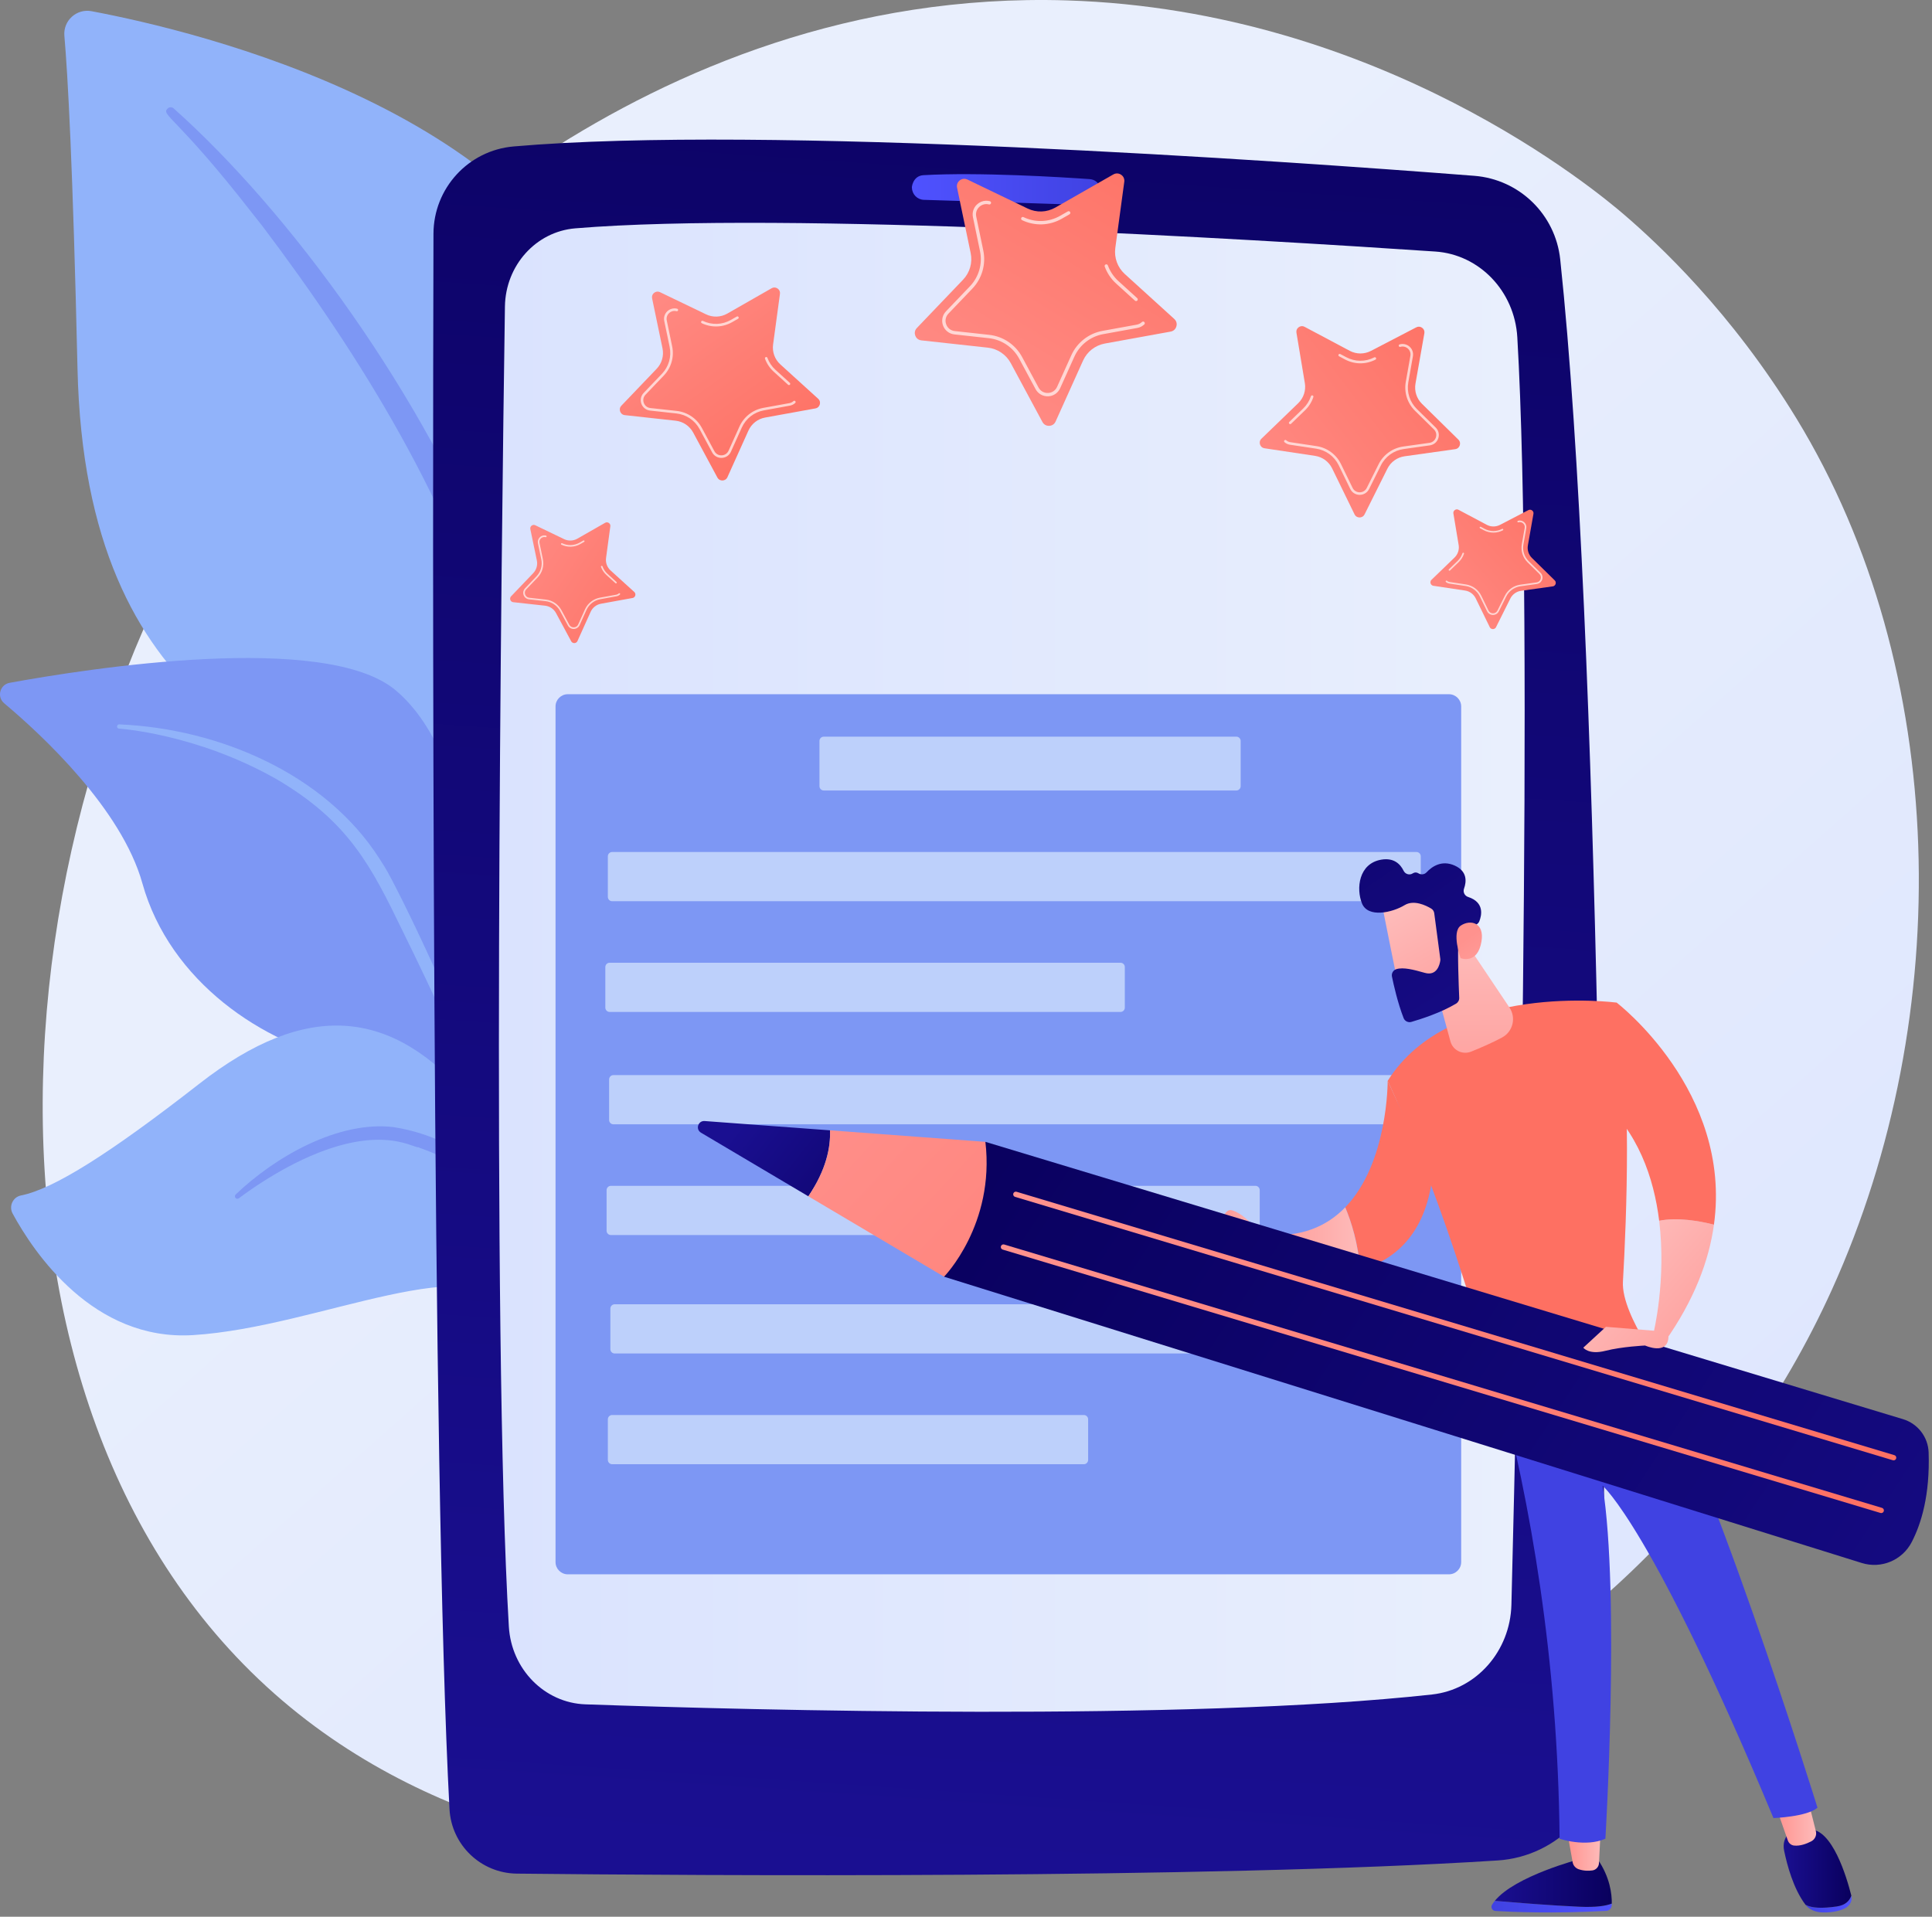 <svg width="388" height="385" viewBox="0 0 388 385" fill="none" xmlns="http://www.w3.org/2000/svg">
<rect x="0" y="0" width="388" height="385" fill="#808080" stroke="none"/>
<path d="M367.913 259.012C327.979 347.187 226.695 383.294 148.104 375.125C126.645 372.894 83.469 368.407 50.369 335.762C-13.197 273.07 -0.517 145.082 63.151 70.91C71.35 61.359 128.059 -2.6 214.279 0.082C277.404 2.046 320.972 38.643 326.268 43.199C332.957 48.955 347.692 62.609 360.779 84.054C391.53 134.443 392.867 203.912 367.913 259.012Z" fill="url(#paint0_linear_85_659)"/>
<path d="M103.806 227.416C103.806 227.416 104.968 178.555 82.463 165.478C59.959 152.401 17.169 144.225 15.565 74.065C14.626 32.991 13.61 15.032 12.929 7.201C12.663 4.147 15.377 1.681 18.391 2.249C39.705 6.264 108.944 22.791 123.461 70.05C140.67 126.076 103.806 227.416 103.806 227.416Z" fill="#91B3FA"/>
<path d="M34.874 21.77C58.27 42.636 85.324 79.565 99.744 116.494C101.595 122.58 107.009 135.522 109.36 158.518C111.46 177.697 110.416 197.964 107.87 211.379C107.709 212.227 106.891 212.784 106.043 212.623C104.584 212.347 104.778 210.778 104.791 210.827C107.699 187.907 106.492 159.379 99.829 133.638C91.316 102.031 72.328 71.387 52.688 45.397L50.667 42.838C35.451 23.297 32.248 23.153 33.67 21.791C34.006 21.469 34.532 21.466 34.874 21.77Z" fill="#7D97F4"/>
<path d="M139.972 321.358C143.017 322.851 111.147 282.774 101.164 219.83C96.459 190.17 96.398 153.007 79.502 138.686C65.44 126.767 17.589 134.292 1.932 137.152C-0.025 137.509 -0.683 139.981 0.84 141.26C8.348 147.565 24.41 162.439 28.595 177.429C34.111 197.187 52.895 209.754 69.712 213.155C86.528 216.556 95.883 219.856 104.075 246.75C112.268 273.643 131.321 317.115 139.972 321.358Z" fill="#7D97F4"/>
<path d="M23.952 145.5C43.928 146.337 65.371 155.449 76.252 172.542L77.279 174.173C79.651 177.997 93.094 205.185 100.561 227.721C100.654 228.002 100.502 228.306 100.221 228.399C99.743 228.557 99.505 228.031 99.55 228.078C94.348 215.346 86.877 199.204 80.926 187.134C74.545 173.962 70.079 165.041 55.523 156.497C39.322 147.295 23.844 146.348 23.891 146.357C23.654 146.333 23.482 146.122 23.507 145.886C23.53 145.659 23.727 145.491 23.952 145.5Z" fill="#91B3FA"/>
<path d="M126.31 326.63C128.117 327.583 116.132 306.955 115.213 288.781C114.293 270.607 110.193 239.589 94.521 221.034C78.849 202.48 61.687 200.787 40.061 217.655C22.04 231.711 10.799 238.805 4.206 240.124C2.574 240.45 1.741 242.293 2.535 243.756C6.763 251.543 18.718 269.429 38.79 268.17C64.394 266.564 95.424 249.919 104.881 263.804C114.338 277.689 113.124 285.458 113.414 292.038C113.705 298.619 114.353 320.326 126.31 326.63Z" fill="#91B3FA"/>
<path d="M47.326 239.934C55.17 232.415 67.944 225.025 79.109 226.403C93.634 228.743 103.311 238.443 108.589 252.882C110.652 259.013 111.501 262.286 112.721 269.801C112.818 270.401 111.933 270.581 111.785 269.995C110.898 266.465 110.019 262.769 108.703 258.946C101.047 234.282 84.703 230.96 84.068 230.456C82.832 230.578 75.341 224.97 57.568 234.534C54.249 236.341 51.018 238.403 47.985 240.677L47.968 240.69C47.749 240.855 47.437 240.81 47.273 240.591C47.12 240.387 47.147 240.105 47.326 239.934Z" fill="#7D97F4"/>
<path d="M103.141 29.416C94.05 30.206 87.08 37.82 87.054 46.946C86.896 102.752 86.635 295.242 90.272 363.373C90.657 370.59 96.575 376.261 103.803 376.339C139.551 376.723 242.38 377.43 300.757 373.696C312.916 372.919 322.377 362.848 322.363 350.665C322.292 292.094 321.356 127.374 313.333 52.082C312.372 43.061 305.12 36.019 296.075 35.314C257.086 32.277 153.55 25.032 103.141 29.416Z" fill="url(#paint1_linear_85_659)"/>
<path d="M101.404 61.571C100.702 109.308 98.703 268.11 102.192 326.721C102.702 335.287 109.357 342.051 117.574 342.337C151.405 343.516 238.158 345.798 287.592 340.358C296.493 339.379 303.297 331.663 303.534 322.321C304.77 273.605 308.11 125.7 304.719 67.744C304.178 58.498 297.114 51.121 288.26 50.525C251.629 48.056 157.566 42.364 115.529 45.865C107.638 46.522 101.526 53.306 101.404 61.571Z" fill="url(#paint2_linear_85_659)"/>
<path d="M183.143 37.716C183.172 39.035 184.224 40.1 185.542 40.14C192.052 40.338 210.39 40.899 218.586 41.194C220.202 41.253 221.437 39.774 221.096 38.193C221.068 38.143 220.858 36.117 218.788 35.973C213.244 35.587 196.517 34.548 185.463 35.185C183.193 35.316 183.069 37.898 183.143 37.716Z" fill="url(#paint3_linear_85_659)"/>
<path d="M193.597 35.912C193.828 35.904 194.061 35.955 194.29 36.065L206.382 41.889C207.251 42.308 208.221 42.511 209.185 42.477C210.15 42.443 211.103 42.172 211.941 41.693L223.593 35.034C223.813 34.908 224.042 34.84 224.274 34.832C224.7 34.817 225.134 35.006 225.434 35.337C225.637 35.562 225.864 35.948 225.787 36.513L223.985 49.812C223.721 51.762 224.433 53.716 225.889 55.039L235.824 64.063C236.437 64.62 236.326 65.296 236.25 65.561C236.174 65.826 235.91 66.459 235.095 66.607L221.89 69.003C219.954 69.354 218.316 70.635 217.507 72.429L211.995 84.666C211.655 85.42 210.977 85.524 210.702 85.534C210.426 85.544 209.743 85.488 209.35 84.759L202.991 72.94C202.058 71.207 200.334 70.045 198.378 69.831L185.037 68.369C184.214 68.279 183.906 67.667 183.811 67.408C183.717 67.149 183.559 66.481 184.131 65.883L193.406 56.183C194.766 54.761 195.339 52.761 194.938 50.835L192.205 37.695C192.089 37.137 192.288 36.736 192.475 36.497C192.751 36.146 193.17 35.927 193.597 35.912Z" fill="url(#paint4_linear_85_659)"/>
<path opacity="0.67" d="M222.165 53.093C222.308 53.089 222.443 53.174 222.494 53.315C222.931 54.513 223.66 55.598 224.603 56.455L228.382 59.888C228.52 60.014 228.531 60.227 228.405 60.365C228.28 60.503 228.066 60.513 227.928 60.388L224.149 56.955C223.125 56.025 222.333 54.846 221.86 53.547C221.796 53.371 221.886 53.178 222.061 53.114C222.096 53.101 222.131 53.095 222.165 53.093Z" fill="white"/>
<path opacity="0.67" d="M214.606 42.419C214.727 42.414 214.846 42.476 214.911 42.589C215.003 42.751 214.947 42.957 214.785 43.049L213.225 43.941C212.025 44.627 210.659 45.016 209.277 45.065C207.895 45.113 206.505 44.822 205.259 44.221C205.091 44.141 205.02 43.939 205.101 43.771C205.182 43.602 205.384 43.532 205.552 43.613C206.7 44.166 207.98 44.434 209.253 44.39C210.526 44.345 211.784 43.987 212.89 43.355L214.45 42.463C214.499 42.435 214.553 42.42 214.606 42.419Z" fill="white"/>
<path opacity="0.67" d="M197.989 40.318C198.254 40.309 198.522 40.338 198.786 40.409C198.966 40.457 199.073 40.642 199.025 40.822C198.977 41.002 198.792 41.109 198.612 41.061C197.92 40.877 197.19 41.066 196.659 41.569C196.126 42.073 195.906 42.776 196.056 43.499L197.472 50.308C198.047 53.069 197.226 55.933 195.277 57.971L190.471 62.998C189.912 63.583 189.743 64.386 190.02 65.146C190.297 65.906 190.943 66.412 191.747 66.5L198.66 67.257C201.463 67.564 203.934 69.23 205.27 71.713L208.566 77.838C208.949 78.55 209.661 78.958 210.469 78.93C211.277 78.901 211.958 78.444 212.291 77.707L215.147 71.365C216.306 68.794 218.653 66.959 221.428 66.456L228.271 65.214C228.679 65.14 229.047 64.955 229.336 64.679C229.47 64.55 229.684 64.554 229.813 64.689C229.942 64.824 229.937 65.037 229.803 65.166C229.418 65.534 228.93 65.781 228.391 65.878L221.548 67.12C218.993 67.584 216.83 69.274 215.763 71.643L212.906 77.984C212.473 78.946 211.548 79.568 210.493 79.605C209.438 79.642 208.472 79.088 207.971 78.158L204.676 72.033C203.445 69.746 201.168 68.211 198.587 67.929L191.673 67.171C190.624 67.057 189.747 66.369 189.386 65.377C189.025 64.385 189.253 63.295 189.983 62.532L194.789 57.505C196.584 55.628 197.34 52.989 196.812 50.446L195.395 43.636C195.199 42.694 195.498 41.737 196.195 41.079C196.696 40.605 197.332 40.341 197.989 40.318Z" fill="white"/>
<path d="M132.026 58.572C132.203 58.566 132.381 58.605 132.556 58.689L141.8 63.141C142.465 63.462 143.206 63.617 143.944 63.591C144.681 63.565 145.41 63.358 146.05 62.992L154.958 57.901C155.127 57.804 155.302 57.752 155.479 57.746C155.805 57.735 156.136 57.879 156.366 58.132C156.521 58.304 156.694 58.599 156.636 59.031L155.258 69.198C155.056 70.689 155.6 72.183 156.714 73.194L164.309 80.093C164.777 80.519 164.693 81.036 164.635 81.238C164.576 81.441 164.374 81.925 163.752 82.038L153.656 83.87C152.176 84.138 150.924 85.117 150.306 86.489L146.091 95.844C145.832 96.421 145.313 96.5 145.103 96.508C144.892 96.515 144.37 96.472 144.07 95.915L139.208 86.879C138.495 85.555 137.177 84.666 135.682 84.503L125.482 83.385C124.853 83.317 124.618 82.848 124.546 82.65C124.473 82.452 124.353 81.942 124.79 81.485L131.881 74.069C132.92 72.981 133.358 71.453 133.052 69.98L130.962 59.935C130.874 59.509 131.026 59.202 131.169 59.019C131.38 58.751 131.7 58.584 132.026 58.572Z" fill="url(#paint5_linear_85_659)"/>
<path opacity="0.67" d="M153.867 71.707C153.975 71.703 154.079 71.769 154.118 71.877C154.452 72.792 155.009 73.622 155.73 74.277L158.62 76.901C158.725 76.997 158.733 77.161 158.637 77.266C158.541 77.372 158.378 77.38 158.273 77.284L155.383 74.659C154.6 73.948 153.995 73.047 153.633 72.053C153.584 71.92 153.654 71.772 153.788 71.723C153.814 71.713 153.84 71.708 153.867 71.707Z" fill="white"/>
<path opacity="0.67" d="M148.087 63.547C148.18 63.543 148.271 63.59 148.32 63.676C148.391 63.8 148.348 63.958 148.224 64.029L147.032 64.71C146.114 65.235 145.07 65.532 144.013 65.569C142.957 65.606 141.895 65.383 140.942 64.924C140.813 64.863 140.759 64.708 140.821 64.58C140.883 64.451 141.037 64.397 141.166 64.459C142.043 64.882 143.022 65.087 143.995 65.053C144.969 65.019 145.93 64.745 146.776 64.262L147.969 63.581C148.006 63.559 148.047 63.548 148.087 63.547Z" fill="white"/>
<path opacity="0.67" d="M135.385 61.941C135.587 61.933 135.792 61.956 135.994 62.01C136.131 62.047 136.213 62.188 136.176 62.326C136.139 62.464 135.998 62.546 135.86 62.509C135.332 62.367 134.774 62.513 134.367 62.897C133.96 63.282 133.792 63.82 133.907 64.372L134.99 69.578C135.428 71.688 134.801 73.878 133.311 75.437L129.637 79.28C129.21 79.727 129.081 80.34 129.292 80.921C129.504 81.502 129.997 81.889 130.612 81.957L135.897 82.536C138.04 82.77 139.929 84.044 140.951 85.942L143.47 90.624C143.763 91.169 144.307 91.481 144.925 91.459C145.543 91.437 146.064 91.088 146.318 90.524L148.501 85.676C149.387 83.711 151.182 82.308 153.303 81.923L158.534 80.973C158.846 80.917 159.128 80.775 159.348 80.564C159.451 80.465 159.615 80.469 159.713 80.572C159.812 80.675 159.808 80.838 159.705 80.937C159.411 81.218 159.038 81.407 158.626 81.481L153.395 82.431C151.441 82.785 149.788 84.078 148.972 85.888L146.788 90.736C146.457 91.472 145.75 91.947 144.943 91.975C144.137 92.003 143.398 91.579 143.016 90.869L140.496 86.187C139.555 84.438 137.815 83.265 135.841 83.049L130.556 82.47C129.753 82.382 129.083 81.856 128.807 81.098C128.531 80.34 128.706 79.506 129.264 78.923L132.938 75.08C134.31 73.645 134.888 71.627 134.484 69.683L133.401 64.478C133.251 63.757 133.48 63.026 134.012 62.522C134.396 62.16 134.882 61.958 135.385 61.941Z" fill="white"/>
<path d="M107.173 105.432C107.283 105.428 107.395 105.453 107.504 105.505L113.289 108.291C113.705 108.492 114.169 108.589 114.63 108.573C115.092 108.557 115.548 108.427 115.948 108.198L121.523 105.012C121.628 104.951 121.738 104.919 121.849 104.915C122.053 104.908 122.26 104.998 122.403 105.157C122.501 105.264 122.609 105.449 122.572 105.719L121.711 112.082C121.584 113.015 121.925 113.949 122.621 114.582L127.374 118.899C127.667 119.166 127.615 119.489 127.578 119.616C127.542 119.743 127.415 120.045 127.026 120.116L120.708 121.263C119.782 121.431 118.998 122.043 118.612 122.901L115.974 128.756C115.812 129.117 115.488 129.166 115.356 129.171C115.224 129.176 114.897 129.149 114.71 128.8L111.667 123.146C111.221 122.317 110.396 121.761 109.46 121.658L103.078 120.959C102.684 120.916 102.537 120.623 102.492 120.499C102.447 120.375 102.371 120.056 102.645 119.77L107.082 115.129C107.732 114.449 108.006 113.493 107.815 112.571L106.507 106.285C106.452 106.018 106.547 105.826 106.636 105.712C106.768 105.544 106.968 105.439 107.173 105.432Z" fill="url(#paint6_linear_85_659)"/>
<path opacity="0.67" d="M120.84 113.651C120.908 113.649 120.973 113.69 120.997 113.758C121.206 114.33 121.554 114.85 122.006 115.26L123.814 116.902C123.88 116.962 123.885 117.064 123.825 117.13C123.765 117.196 123.663 117.201 123.597 117.141L121.788 115.499C121.299 115.054 120.92 114.49 120.693 113.868C120.663 113.784 120.706 113.692 120.79 113.661C120.806 113.655 120.823 113.652 120.84 113.651Z" fill="white"/>
<path opacity="0.67" d="M117.223 108.545C117.281 108.543 117.338 108.572 117.369 108.626C117.413 108.704 117.387 108.802 117.309 108.846L116.563 109.273C115.988 109.601 115.335 109.787 114.674 109.81C114.013 109.834 113.348 109.694 112.752 109.407C112.671 109.368 112.638 109.272 112.676 109.191C112.715 109.111 112.811 109.077 112.892 109.116C113.441 109.38 114.053 109.509 114.662 109.487C115.271 109.466 115.873 109.295 116.403 108.992L117.149 108.566C117.172 108.553 117.198 108.546 117.223 108.545Z" fill="white"/>
<path opacity="0.67" d="M109.274 107.54C109.401 107.536 109.529 107.55 109.655 107.584C109.741 107.607 109.792 107.695 109.769 107.781C109.746 107.868 109.658 107.919 109.572 107.896C109.241 107.807 108.892 107.898 108.637 108.139C108.382 108.38 108.277 108.716 108.349 109.062L109.027 112.319C109.301 113.64 108.909 115.011 107.976 115.985L105.677 118.39C105.41 118.67 105.329 119.054 105.462 119.418C105.594 119.781 105.903 120.023 106.287 120.066L109.595 120.428C110.936 120.575 112.118 121.371 112.757 122.559L114.334 125.489C114.517 125.83 114.858 126.025 115.244 126.012C115.631 125.998 115.957 125.779 116.116 125.426L117.482 122.393C118.036 121.163 119.16 120.285 120.487 120.044L123.761 119.45C123.956 119.414 124.132 119.326 124.27 119.194C124.334 119.132 124.436 119.134 124.498 119.199C124.56 119.263 124.558 119.366 124.493 119.427C124.31 119.603 124.076 119.721 123.818 119.768L120.544 120.362C119.322 120.584 118.287 121.393 117.777 122.526L116.41 125.559C116.203 126.02 115.76 126.317 115.256 126.335C114.751 126.352 114.289 126.087 114.049 125.642L112.473 122.712C111.884 121.618 110.795 120.884 109.56 120.749L106.252 120.387C105.75 120.331 105.331 120.003 105.158 119.528C104.985 119.054 105.095 118.532 105.444 118.167L107.743 115.762C108.602 114.864 108.964 113.601 108.711 112.385L108.033 109.127C107.939 108.676 108.082 108.219 108.416 107.904C108.655 107.677 108.96 107.551 109.274 107.54Z" fill="white"/>
<path d="M284.947 65.619C284.77 65.618 284.593 65.663 284.421 65.752L275.317 70.484C274.662 70.824 273.926 71.002 273.188 70.999C272.45 70.995 271.716 70.811 271.064 70.464L262.005 65.647C261.834 65.556 261.657 65.509 261.48 65.508C261.154 65.507 260.827 65.661 260.605 65.921C260.455 66.098 260.291 66.398 260.363 66.828L262.05 76.949C262.297 78.433 261.798 79.942 260.716 80.987L253.336 88.114C252.88 88.554 252.981 89.068 253.045 89.269C253.109 89.47 253.326 89.947 253.952 90.041L264.098 91.564C265.586 91.787 266.867 92.728 267.527 94.08L272.025 103.302C272.302 103.871 272.822 103.934 273.033 103.936C273.244 103.936 273.765 103.878 274.047 103.312L278.631 94.132C279.304 92.786 280.594 91.858 282.084 91.649L292.244 90.221C292.871 90.133 293.092 89.658 293.158 89.458C293.224 89.258 293.329 88.744 292.878 88.3L285.565 81.104C284.492 80.049 284.008 78.535 284.269 77.053L286.051 66.949C286.127 66.52 285.966 66.218 285.817 66.04C285.598 65.778 285.273 65.62 284.947 65.619Z" fill="url(#paint7_linear_85_659)"/>
<path opacity="0.67" d="M263.517 79.414C263.408 79.413 263.307 79.482 263.271 79.591C262.965 80.516 262.433 81.362 261.732 82.039L258.925 84.751C258.822 84.85 258.819 85.013 258.918 85.116C259.017 85.218 259.181 85.221 259.283 85.122L262.091 82.41C262.852 81.676 263.429 80.757 263.761 79.753C263.805 79.617 263.732 79.472 263.596 79.427C263.57 79.418 263.543 79.414 263.517 79.414Z" fill="white"/>
<path opacity="0.67" d="M269.045 71.081C268.952 71.08 268.862 71.13 268.816 71.218C268.749 71.343 268.797 71.5 268.923 71.567L270.135 72.212C271.069 72.708 272.121 72.973 273.179 72.978C274.236 72.983 275.291 72.728 276.23 72.24C276.356 72.174 276.405 72.018 276.34 71.892C276.274 71.765 276.118 71.716 275.992 71.782C275.127 72.231 274.155 72.466 273.181 72.462C272.207 72.457 271.238 72.213 270.378 71.756L269.165 71.111C269.127 71.09 269.086 71.081 269.045 71.081Z" fill="white"/>
<path opacity="0.67" d="M281.693 69.088C281.49 69.087 281.286 69.116 281.086 69.176C280.95 69.217 280.872 69.361 280.913 69.498C280.954 69.634 281.098 69.712 281.235 69.671C281.758 69.513 282.321 69.641 282.738 70.013C283.158 70.386 283.342 70.918 283.244 71.474L282.32 76.71C281.946 78.833 282.64 81.003 284.176 82.514L287.966 86.244C288.407 86.677 288.555 87.287 288.361 87.874C288.167 88.461 287.686 88.863 287.073 88.949L281.808 89.689C279.673 89.989 277.824 91.319 276.861 93.248L274.485 98.005C274.209 98.558 273.675 98.886 273.057 98.883C272.438 98.88 271.907 98.547 271.636 97.991L269.306 93.212C268.36 91.275 266.524 89.927 264.392 89.607L259.134 88.818C258.82 88.771 258.535 88.638 258.308 88.434C258.202 88.338 258.039 88.347 257.943 88.453C257.848 88.558 257.856 88.722 257.962 88.817C258.265 89.09 258.643 89.266 259.057 89.328L264.315 90.118C266.279 90.412 267.971 91.654 268.842 93.439L271.172 98.218C271.526 98.943 272.247 99.396 273.054 99.4C273.861 99.404 274.587 98.958 274.947 98.236L277.323 93.479C278.21 91.702 279.914 90.477 281.88 90.201L287.145 89.46C287.944 89.348 288.598 88.802 288.851 88.036C289.104 87.27 288.904 86.442 288.329 85.876L284.539 82.147C283.123 80.754 282.484 78.755 282.829 76.799L283.753 71.563C283.88 70.838 283.63 70.115 283.082 69.627C282.687 69.277 282.195 69.091 281.693 69.088Z" fill="white"/>
<path d="M307.267 102.381C307.156 102.38 307.046 102.409 306.938 102.464L301.241 105.426C300.831 105.638 300.371 105.75 299.909 105.748C299.447 105.746 298.988 105.63 298.58 105.413L292.911 102.399C292.804 102.342 292.693 102.312 292.583 102.312C292.378 102.311 292.174 102.408 292.035 102.57C291.941 102.681 291.839 102.869 291.883 103.138L292.939 109.471C293.094 110.4 292.782 111.344 292.105 111.998L287.486 116.458C287.201 116.733 287.264 117.055 287.304 117.181C287.344 117.306 287.48 117.605 287.871 117.664L294.221 118.617C295.152 118.757 295.954 119.345 296.366 120.191L299.181 125.962C299.354 126.318 299.68 126.358 299.812 126.359C299.944 126.359 300.27 126.322 300.446 125.968L303.315 120.224C303.736 119.382 304.543 118.801 305.475 118.67L311.833 117.777C312.226 117.721 312.364 117.424 312.405 117.299C312.447 117.174 312.513 116.852 312.23 116.574L307.654 112.071C306.983 111.411 306.68 110.464 306.843 109.537L307.958 103.214C308.006 102.945 307.905 102.756 307.812 102.645C307.675 102.48 307.472 102.382 307.267 102.381Z" fill="url(#paint8_linear_85_659)"/>
<path opacity="0.67" d="M293.857 111.013C293.789 111.013 293.726 111.056 293.703 111.124C293.512 111.703 293.179 112.233 292.741 112.656L290.983 114.353C290.919 114.415 290.917 114.517 290.979 114.582C291.041 114.646 291.144 114.648 291.208 114.586L292.965 112.889C293.441 112.429 293.803 111.854 294.01 111.226C294.038 111.141 293.992 111.05 293.907 111.022C293.89 111.016 293.874 111.013 293.857 111.013Z" fill="white"/>
<path opacity="0.67" d="M297.316 105.799C297.258 105.798 297.202 105.829 297.173 105.884C297.131 105.963 297.161 106.061 297.239 106.103L297.998 106.506C298.583 106.817 299.241 106.983 299.903 106.986C300.564 106.989 301.225 106.829 301.812 106.524C301.891 106.483 301.922 106.385 301.881 106.306C301.84 106.227 301.742 106.196 301.663 106.237C301.122 106.518 300.514 106.666 299.904 106.663C299.295 106.66 298.688 106.507 298.15 106.221L297.391 105.817C297.367 105.805 297.342 105.799 297.316 105.799Z" fill="white"/>
<path opacity="0.67" d="M305.231 104.552C305.104 104.551 304.977 104.57 304.851 104.607C304.766 104.633 304.717 104.723 304.743 104.808C304.769 104.894 304.859 104.942 304.944 104.916C305.272 104.818 305.624 104.898 305.885 105.131C306.148 105.364 306.263 105.697 306.202 106.045L305.624 109.321C305.39 110.65 305.824 112.008 306.785 112.954L309.157 115.287C309.433 115.559 309.525 115.94 309.404 116.308C309.282 116.675 308.981 116.927 308.598 116.98L305.303 117.443C303.968 117.631 302.81 118.464 302.207 119.67L300.721 122.647C300.548 122.993 300.214 123.199 299.827 123.197C299.44 123.195 299.107 122.987 298.938 122.639L297.479 119.648C296.888 118.436 295.738 117.592 294.405 117.392L291.114 116.898C290.918 116.869 290.739 116.786 290.597 116.658C290.531 116.598 290.429 116.603 290.369 116.67C290.309 116.736 290.315 116.838 290.381 116.898C290.57 117.068 290.807 117.179 291.066 117.218L294.357 117.712C295.586 117.896 296.644 118.673 297.189 119.79L298.647 122.78C298.869 123.234 299.32 123.518 299.825 123.52C300.33 123.522 300.784 123.243 301.01 122.791L302.496 119.815C303.051 118.703 304.117 117.936 305.348 117.763L308.643 117.3C309.143 117.23 309.552 116.888 309.71 116.409C309.869 115.929 309.743 115.411 309.383 115.057L307.012 112.723C306.126 111.852 305.726 110.601 305.942 109.377L306.52 106.1C306.6 105.647 306.443 105.194 306.1 104.889C305.854 104.67 305.545 104.554 305.231 104.552Z" fill="white"/>
<path d="M290.986 316.219H114.028C112.669 316.219 111.567 315.117 111.567 313.758V141.902C111.567 140.543 112.669 139.441 114.028 139.441H290.986C292.345 139.441 293.447 140.543 293.447 141.902V313.758C293.447 315.117 292.345 316.219 290.986 316.219Z" fill="#7D97F4"/>
<path d="M248.295 158.778H165.437C164.959 158.778 164.571 158.39 164.571 157.912V148.832C164.571 148.354 164.958 147.966 165.437 147.966H248.295C248.773 147.966 249.161 148.354 249.161 148.832V157.912C249.161 158.39 248.773 158.778 248.295 158.778Z" fill="#BDD0FB"/>
<path d="M284.463 181.019H122.94C122.461 181.019 122.074 180.632 122.074 180.153V172C122.074 171.522 122.461 171.134 122.94 171.134H284.463C284.942 171.134 285.329 171.522 285.329 172V180.153C285.329 180.632 284.941 181.019 284.463 181.019Z" fill="#BDD0FB"/>
<path d="M225.027 203.26H122.434C121.956 203.26 121.568 202.873 121.568 202.394V194.241C121.568 193.763 121.956 193.375 122.434 193.375H225.027C225.506 193.375 225.893 193.763 225.893 194.241V202.394C225.893 202.873 225.506 203.26 225.027 203.26Z" fill="#BDD0FB"/>
<path d="M279.753 225.831H123.193C122.715 225.831 122.327 225.444 122.327 224.966V216.812C122.327 216.334 122.715 215.947 123.193 215.947H279.753C280.231 215.947 280.619 216.334 280.619 216.812V224.966C280.619 225.444 280.231 225.831 279.753 225.831Z" fill="#BDD0FB"/>
<path d="M252.123 248.073H122.687C122.209 248.073 121.821 247.685 121.821 247.207V239.054C121.821 238.576 122.209 238.188 122.687 238.188H252.123C252.601 238.188 252.989 238.575 252.989 239.054V247.207C252.988 247.685 252.601 248.073 252.123 248.073Z" fill="#BDD0FB"/>
<path d="M284.969 271.864H123.446C122.967 271.864 122.58 271.476 122.58 270.998V262.844C122.58 262.366 122.967 261.979 123.446 261.979H284.969C285.447 261.979 285.835 262.366 285.835 262.844V270.998C285.835 271.476 285.447 271.864 284.969 271.864Z" fill="#BDD0FB"/>
<path d="M217.663 294.105H122.94C122.461 294.105 122.074 293.717 122.074 293.239V285.086C122.074 284.607 122.461 284.22 122.94 284.22H217.663C218.141 284.22 218.529 284.607 218.529 285.086V293.239C218.529 293.717 218.141 294.105 217.663 294.105Z" fill="#BDD0FB"/>
<path d="M300.21 381.8C304.349 382.158 311.534 382.74 317.198 382.989C320.603 383.139 322.563 382.805 323.692 382.353C323.69 382.481 323.687 382.601 323.682 382.712C323.655 383.308 323.171 383.785 322.568 383.819C311.866 384.416 303.354 384.026 300.324 383.841C299.697 383.803 299.324 383.122 299.644 382.588C299.805 382.321 299.999 382.059 300.21 381.8Z" fill="url(#paint9_linear_85_659)"/>
<path d="M317.198 382.989C311.534 382.739 304.349 382.158 300.209 381.8C304.279 376.807 317.198 373.441 317.198 373.441H320.846C323.356 377.058 323.719 380.502 323.692 382.353C322.563 382.805 320.603 383.138 317.198 382.989Z" fill="url(#paint10_linear_85_659)"/>
<path d="M321.461 367.485L321.119 374.241C321.082 374.973 320.535 375.588 319.802 375.693C319.073 375.797 318.097 375.81 317.061 375.465C316.424 375.254 315.952 374.717 315.834 374.062L314.654 367.485H321.461Z" fill="url(#paint11_linear_85_659)"/>
<path d="M368.851 382.938C370.646 382.688 371.458 381.755 371.799 380.758C371.801 380.767 371.803 380.776 371.806 380.785C372.07 381.836 371.457 382.926 370.233 383.445C368.754 384.071 367.136 384.178 365.88 384.126C364.533 384.071 363.296 383.513 362.616 382.621L362.606 382.607C363.959 383.277 365.857 383.356 368.851 382.938Z" fill="url(#paint12_linear_85_659)"/>
<path d="M360.387 367.441H363.396C367.979 367.348 370.857 377.014 371.799 380.758C371.459 381.755 370.646 382.688 368.851 382.938C365.857 383.356 363.959 383.277 362.606 382.607C360.13 379.349 358.903 374.577 358.313 371.792C357.641 368.625 360.387 367.441 360.387 367.441Z" fill="url(#paint13_linear_85_659)"/>
<path d="M363.009 361.17L364.68 367.816C364.885 368.63 364.495 369.473 363.741 369.86C362.807 370.339 361.491 370.843 360.281 370.697C359.713 370.629 359.24 370.228 359.052 369.693L356.599 362.701L363.009 361.17Z" fill="url(#paint14_linear_85_659)"/>
<path d="M365.002 363.091C362.923 364.935 356.161 365.179 356.161 365.179C331.806 306.723 321.843 298.419 321.843 298.419C325.36 320.482 322.41 369.329 322.41 369.329C318.391 371.103 313.209 369.329 313.209 369.329C312.883 333.207 307.331 301.706 300.772 276.871C317.233 276.501 325.987 270.868 328.846 268.607C342.568 290.729 365.002 363.091 365.002 363.091Z" fill="url(#paint15_linear_85_659)"/>
<path d="M324.665 201.383C327.781 216.925 326.664 244.741 325.931 257.429C325.725 260.995 328.214 265.939 330.226 269.312C330.542 269.841 330.347 270.518 329.799 270.8C326.43 272.531 315.017 277.897 301.79 278.565C300.908 278.609 300.121 278.009 299.892 277.156C290.08 240.52 278.684 217.11 278.684 217.11C291.266 197.017 324.665 201.383 324.665 201.383Z" fill="url(#paint16_linear_85_659)"/>
<path d="M320.181 297.034C320.319 297.034 320.46 296.997 320.586 296.92C320.954 296.696 321.07 296.216 320.847 295.849C320.716 295.634 317.565 290.541 311.19 287.466C310.803 287.28 310.336 287.441 310.148 287.829C309.961 288.217 310.124 288.684 310.512 288.87C316.455 291.738 319.485 296.612 319.515 296.661C319.662 296.901 319.918 297.034 320.181 297.034Z" fill="url(#paint17_linear_85_659)"/>
<path d="M344.209 245.987C343.208 253.227 340.251 261.124 334.336 269.513L332.087 267.68C332.087 267.68 334.683 257.148 333.207 245.196C336.856 244.484 341.166 245.217 344.209 245.987Z" fill="url(#paint18_linear_85_659)"/>
<path d="M321.185 220.559L324.665 201.383C324.665 201.383 347.917 219.157 344.209 245.987C341.166 245.217 336.856 244.484 333.207 245.196C332.144 236.585 328.969 227.238 321.185 220.559Z" fill="url(#paint19_linear_85_659)"/>
<path d="M278.684 217.11L287.66 236.44C286.208 248.109 279.939 253.155 273.18 255.091C272.758 249.772 271.414 245.475 270.166 242.503C278.802 233.586 278.684 217.11 278.684 217.11Z" fill="url(#paint20_linear_85_659)"/>
<path d="M270.165 242.503C271.413 245.475 272.758 249.772 273.18 255.091C255.145 262.088 250.374 248.518 250.374 248.518L253.707 247.93C261.234 248.723 266.491 246.297 270.165 242.503Z" fill="url(#paint21_linear_85_659)"/>
<path d="M286.954 193.246L291.287 209.174C291.773 210.964 293.709 211.925 295.431 211.236C297.289 210.493 299.647 209.479 301.676 208.384C303.842 207.214 304.52 204.427 303.149 202.383L294.14 188.95L286.954 193.246Z" fill="url(#paint22_linear_85_659)"/>
<path d="M277.474 181.144C277.435 181.417 281.088 199.321 281.088 199.321L291.266 197.017L290.325 179.534C290.325 179.534 278.135 176.564 277.474 181.144Z" fill="url(#paint23_linear_85_659)"/>
<path d="M288.036 183.43L289.252 192.595C289.268 192.712 289.267 192.828 289.251 192.946C289.148 193.664 288.614 196.11 286.145 195.41C283.905 194.776 281.851 194.23 280.432 194.664C279.795 194.859 279.41 195.504 279.544 196.157C279.876 197.783 280.693 201.435 281.886 204.499C282.129 205.121 282.81 205.447 283.45 205.26C285.381 204.698 289.419 203.397 292.422 201.589C292.829 201.344 293.072 200.902 293.052 200.427C292.954 198.114 292.684 191.081 292.911 189.109C293.125 187.259 295.396 186.15 296.383 185.753C296.706 185.622 296.96 185.368 297.089 185.044C297.546 183.899 298.176 181.249 294.837 180.163C294.138 179.936 293.77 179.183 294.018 178.491C294.513 177.114 294.721 175.013 292.138 173.856C289.512 172.679 287.552 174.079 286.493 175.216C286.065 175.676 285.378 175.746 284.847 175.41C284.544 175.219 284.155 175.157 283.684 175.45C283.05 175.845 282.21 175.576 281.883 174.904C281.254 173.613 279.973 172.231 277.402 172.671C272.841 173.452 272.325 178.507 273.528 181.468C274.731 184.43 279.628 183.302 282.085 181.809C283.952 180.674 286.375 181.864 287.429 182.499C287.763 182.7 287.984 183.043 288.036 183.43Z" fill="url(#paint24_linear_85_659)"/>
<path d="M293.321 192.45C293.321 192.45 291.446 187.2 293.373 185.914C295.299 184.628 298.152 185.296 297.524 189.099C296.743 193.831 293.321 192.45 293.321 192.45Z" fill="url(#paint25_linear_85_659)"/>
<path d="M251.711 251.001C250.803 251.71 247.693 250.229 245.79 249.206C244.863 248.707 244.414 247.622 244.732 246.618C245.19 245.174 245.953 243.31 246.893 243.075C248.453 242.685 255.452 248.078 251.711 251.001Z" fill="url(#paint26_linear_85_659)"/>
<path d="M382.174 285.054L197.896 229.353L189.594 256.441L373.896 313.945C377.811 315.166 382.028 313.399 383.919 309.76C385.861 306.023 387.61 300.244 387.322 291.73C387.217 288.635 385.139 285.95 382.174 285.054Z" fill="url(#paint27_linear_85_659)"/>
<path d="M141.514 225.173L166.688 227.04C166.828 230.485 165.915 234.996 162.343 240.292L140.779 227.513C139.634 226.834 140.187 225.075 141.514 225.173Z" fill="url(#paint28_linear_85_659)"/>
<path d="M197.895 229.353C199.846 245.984 189.593 256.441 189.593 256.441L162.343 240.292C165.915 234.996 166.828 230.485 166.688 227.04L197.895 229.353Z" fill="url(#paint29_linear_85_659)"/>
<path d="M380.32 293.327C380.539 293.317 380.738 293.171 380.804 292.948C380.889 292.666 380.729 292.369 380.447 292.284L204.161 239.382C203.878 239.298 203.581 239.458 203.497 239.74C203.412 240.021 203.573 240.319 203.854 240.403L380.141 293.305C380.201 293.323 380.261 293.33 380.32 293.327Z" fill="url(#paint30_linear_85_659)"/>
<path d="M377.833 303.917C378.052 303.907 378.251 303.761 378.317 303.538C378.402 303.256 378.242 302.959 377.96 302.874L201.674 249.972C201.391 249.888 201.095 250.047 201.011 250.329C200.926 250.611 201.086 250.908 201.368 250.993L377.654 303.895C377.714 303.913 377.774 303.92 377.833 303.917Z" fill="url(#paint31_linear_85_659)"/>
<path d="M333.015 267.361L322.518 266.505L317.973 270.695C317.973 270.695 319.048 272.182 322.41 271.327C325.772 270.473 330.378 270.263 330.378 270.263C330.378 270.263 335.019 272.356 335.076 268.441L333.015 267.361Z" fill="url(#paint32_linear_85_659)"/>
<defs>
<linearGradient id="paint0_linear_85_659" x1="402.939" y1="430.222" x2="132.191" y2="125.388" gradientUnits="userSpaceOnUse">
<stop stop-color="#DAE3FE"/>
<stop offset="1" stop-color="#E9EFFD"/>
</linearGradient>
<linearGradient id="paint1_linear_85_659" x1="222.892" y1="-67.559" x2="192.71" y2="374.789" gradientUnits="userSpaceOnUse">
<stop stop-color="#09005D"/>
<stop offset="1" stop-color="#1A0F91"/>
</linearGradient>
<linearGradient id="paint2_linear_85_659" x1="100.196" y1="194.294" x2="306.196" y2="194.294" gradientUnits="userSpaceOnUse">
<stop stop-color="#DAE3FE"/>
<stop offset="1" stop-color="#E9EFFD"/>
</linearGradient>
<linearGradient id="paint3_linear_85_659" x1="183.128" y1="38.09" x2="221.153" y2="38.09" gradientUnits="userSpaceOnUse">
<stop stop-color="#4F52FF"/>
<stop offset="1" stop-color="#4042E2"/>
</linearGradient>
<linearGradient id="paint4_linear_85_659" x1="186.168" y1="97.187" x2="231.941" y2="22.323" gradientUnits="userSpaceOnUse">
<stop stop-color="#FF928E"/>
<stop offset="1" stop-color="#FE7062"/>
</linearGradient>
<linearGradient id="paint5_linear_85_659" x1="124.049" y1="47.521" x2="158.001" y2="94.913" gradientUnits="userSpaceOnUse">
<stop stop-color="#FF928E"/>
<stop offset="1" stop-color="#FE7062"/>
</linearGradient>
<linearGradient id="paint6_linear_85_659" x1="94.537" y1="101.281" x2="135.563" y2="128.16" gradientUnits="userSpaceOnUse">
<stop stop-color="#FF928E"/>
<stop offset="1" stop-color="#FE7062"/>
</linearGradient>
<linearGradient id="paint7_linear_85_659" x1="239.347" y1="106.595" x2="294.986" y2="63.911" gradientUnits="userSpaceOnUse">
<stop stop-color="#FF928E"/>
<stop offset="1" stop-color="#FE7062"/>
</linearGradient>
<linearGradient id="paint8_linear_85_659" x1="278.041" y1="131.747" x2="315.596" y2="97.963" gradientUnits="userSpaceOnUse">
<stop stop-color="#FF928E"/>
<stop offset="1" stop-color="#FE7062"/>
</linearGradient>
<linearGradient id="paint9_linear_85_659" x1="323.692" y1="382.969" x2="299.527" y2="382.969" gradientUnits="userSpaceOnUse">
<stop stop-color="#4F52FF"/>
<stop offset="1" stop-color="#4042E2"/>
</linearGradient>
<linearGradient id="paint10_linear_85_659" x1="323.693" y1="378.233" x2="300.21" y2="378.233" gradientUnits="userSpaceOnUse">
<stop stop-color="#09005D"/>
<stop offset="1" stop-color="#1A0F91"/>
</linearGradient>
<linearGradient id="paint11_linear_85_659" x1="321.461" y1="371.621" x2="314.654" y2="371.621" gradientUnits="userSpaceOnUse">
<stop stop-color="#FEBBBA"/>
<stop offset="1" stop-color="#FF928E"/>
</linearGradient>
<linearGradient id="paint12_linear_85_659" x1="371.866" y1="382.448" x2="362.606" y2="382.448" gradientUnits="userSpaceOnUse">
<stop stop-color="#4F52FF"/>
<stop offset="1" stop-color="#4042E2"/>
</linearGradient>
<linearGradient id="paint13_linear_85_659" x1="371.799" y1="375.318" x2="358.207" y2="375.318" gradientUnits="userSpaceOnUse">
<stop stop-color="#09005D"/>
<stop offset="1" stop-color="#1A0F91"/>
</linearGradient>
<linearGradient id="paint14_linear_85_659" x1="364.734" y1="365.947" x2="356.599" y2="365.947" gradientUnits="userSpaceOnUse">
<stop stop-color="#FEBBBA"/>
<stop offset="1" stop-color="#FF928E"/>
</linearGradient>
<linearGradient id="paint15_linear_85_659" x1="436.532" y1="267.531" x2="383.481" y2="294.41" gradientUnits="userSpaceOnUse">
<stop stop-color="#4F52FF"/>
<stop offset="1" stop-color="#4042E2"/>
</linearGradient>
<linearGradient id="paint16_linear_85_659" x1="-2036.23" y1="-2322.59" x2="-1963.61" y2="-2243.36" gradientUnits="userSpaceOnUse">
<stop stop-color="#FF928E"/>
<stop offset="1" stop-color="#FE7062"/>
</linearGradient>
<linearGradient id="paint17_linear_85_659" x1="337.321" y1="335.821" x2="333.423" y2="328.025" gradientUnits="userSpaceOnUse">
<stop stop-color="#53D8FF"/>
<stop offset="1" stop-color="#3840F7"/>
</linearGradient>
<linearGradient id="paint18_linear_85_659" x1="327.465" y1="247.373" x2="356.423" y2="273.016" gradientUnits="userSpaceOnUse">
<stop stop-color="#FEBBBA"/>
<stop offset="1" stop-color="#FF928E"/>
</linearGradient>
<linearGradient id="paint19_linear_85_659" x1="-2018.93" y1="-2338.44" x2="-1946.31" y2="-2259.22" gradientUnits="userSpaceOnUse">
<stop stop-color="#FF928E"/>
<stop offset="1" stop-color="#FE7062"/>
</linearGradient>
<linearGradient id="paint20_linear_85_659" x1="-2054.32" y1="-2306" x2="-1981.7" y2="-2226.77" gradientUnits="userSpaceOnUse">
<stop stop-color="#FF928E"/>
<stop offset="1" stop-color="#FE7062"/>
</linearGradient>
<linearGradient id="paint21_linear_85_659" x1="273.18" y1="249.799" x2="250.374" y2="249.799" gradientUnits="userSpaceOnUse">
<stop stop-color="#FEBBBA"/>
<stop offset="1" stop-color="#FF928E"/>
</linearGradient>
<linearGradient id="paint22_linear_85_659" x1="295.348" y1="188.854" x2="295.597" y2="231.441" gradientUnits="userSpaceOnUse">
<stop stop-color="#FEBBBA"/>
<stop offset="1" stop-color="#FF928E"/>
</linearGradient>
<linearGradient id="paint23_linear_85_659" x1="281.529" y1="181.851" x2="298.316" y2="212.293" gradientUnits="userSpaceOnUse">
<stop stop-color="#FEBBBA"/>
<stop offset="1" stop-color="#FF928E"/>
</linearGradient>
<linearGradient id="paint24_linear_85_659" x1="242.087" y1="122.781" x2="314.313" y2="228.647" gradientUnits="userSpaceOnUse">
<stop stop-color="#09005D"/>
<stop offset="1" stop-color="#1A0F91"/>
</linearGradient>
<linearGradient id="paint25_linear_85_659" x1="308.78" y1="207.972" x2="294.602" y2="188.497" gradientUnits="userSpaceOnUse">
<stop stop-color="#FEBBBA"/>
<stop offset="1" stop-color="#FF928E"/>
</linearGradient>
<linearGradient id="paint26_linear_85_659" x1="252.797" y1="247.12" x2="244.63" y2="247.12" gradientUnits="userSpaceOnUse">
<stop stop-color="#FEBBBA"/>
<stop offset="1" stop-color="#FF928E"/>
</linearGradient>
<linearGradient id="paint27_linear_85_659" x1="192.669" y1="209.213" x2="464.682" y2="388.253" gradientUnits="userSpaceOnUse">
<stop stop-color="#09005D"/>
<stop offset="1" stop-color="#1A0F91"/>
</linearGradient>
<linearGradient id="paint28_linear_85_659" x1="185.508" y1="252.324" x2="149.445" y2="223.904" gradientUnits="userSpaceOnUse">
<stop stop-color="#09005D"/>
<stop offset="1" stop-color="#1A0F91"/>
</linearGradient>
<linearGradient id="paint29_linear_85_659" x1="153.118" y1="209.621" x2="287.621" y2="335.159" gradientUnits="userSpaceOnUse">
<stop stop-color="#FF928E"/>
<stop offset="1" stop-color="#FE7062"/>
</linearGradient>
<linearGradient id="paint30_linear_85_659" x1="231.46" y1="209.698" x2="352.841" y2="322.989" gradientUnits="userSpaceOnUse">
<stop stop-color="#FF928E"/>
<stop offset="1" stop-color="#FE7062"/>
</linearGradient>
<linearGradient id="paint31_linear_85_659" x1="228.973" y1="220.288" x2="350.355" y2="333.579" gradientUnits="userSpaceOnUse">
<stop stop-color="#FF928E"/>
<stop offset="1" stop-color="#FE7062"/>
</linearGradient>
<linearGradient id="paint32_linear_85_659" x1="316.03" y1="260.287" x2="344.988" y2="285.93" gradientUnits="userSpaceOnUse">
<stop stop-color="#FEBBBA"/>
<stop offset="1" stop-color="#FF928E"/>
</linearGradient>
</defs>
</svg>
